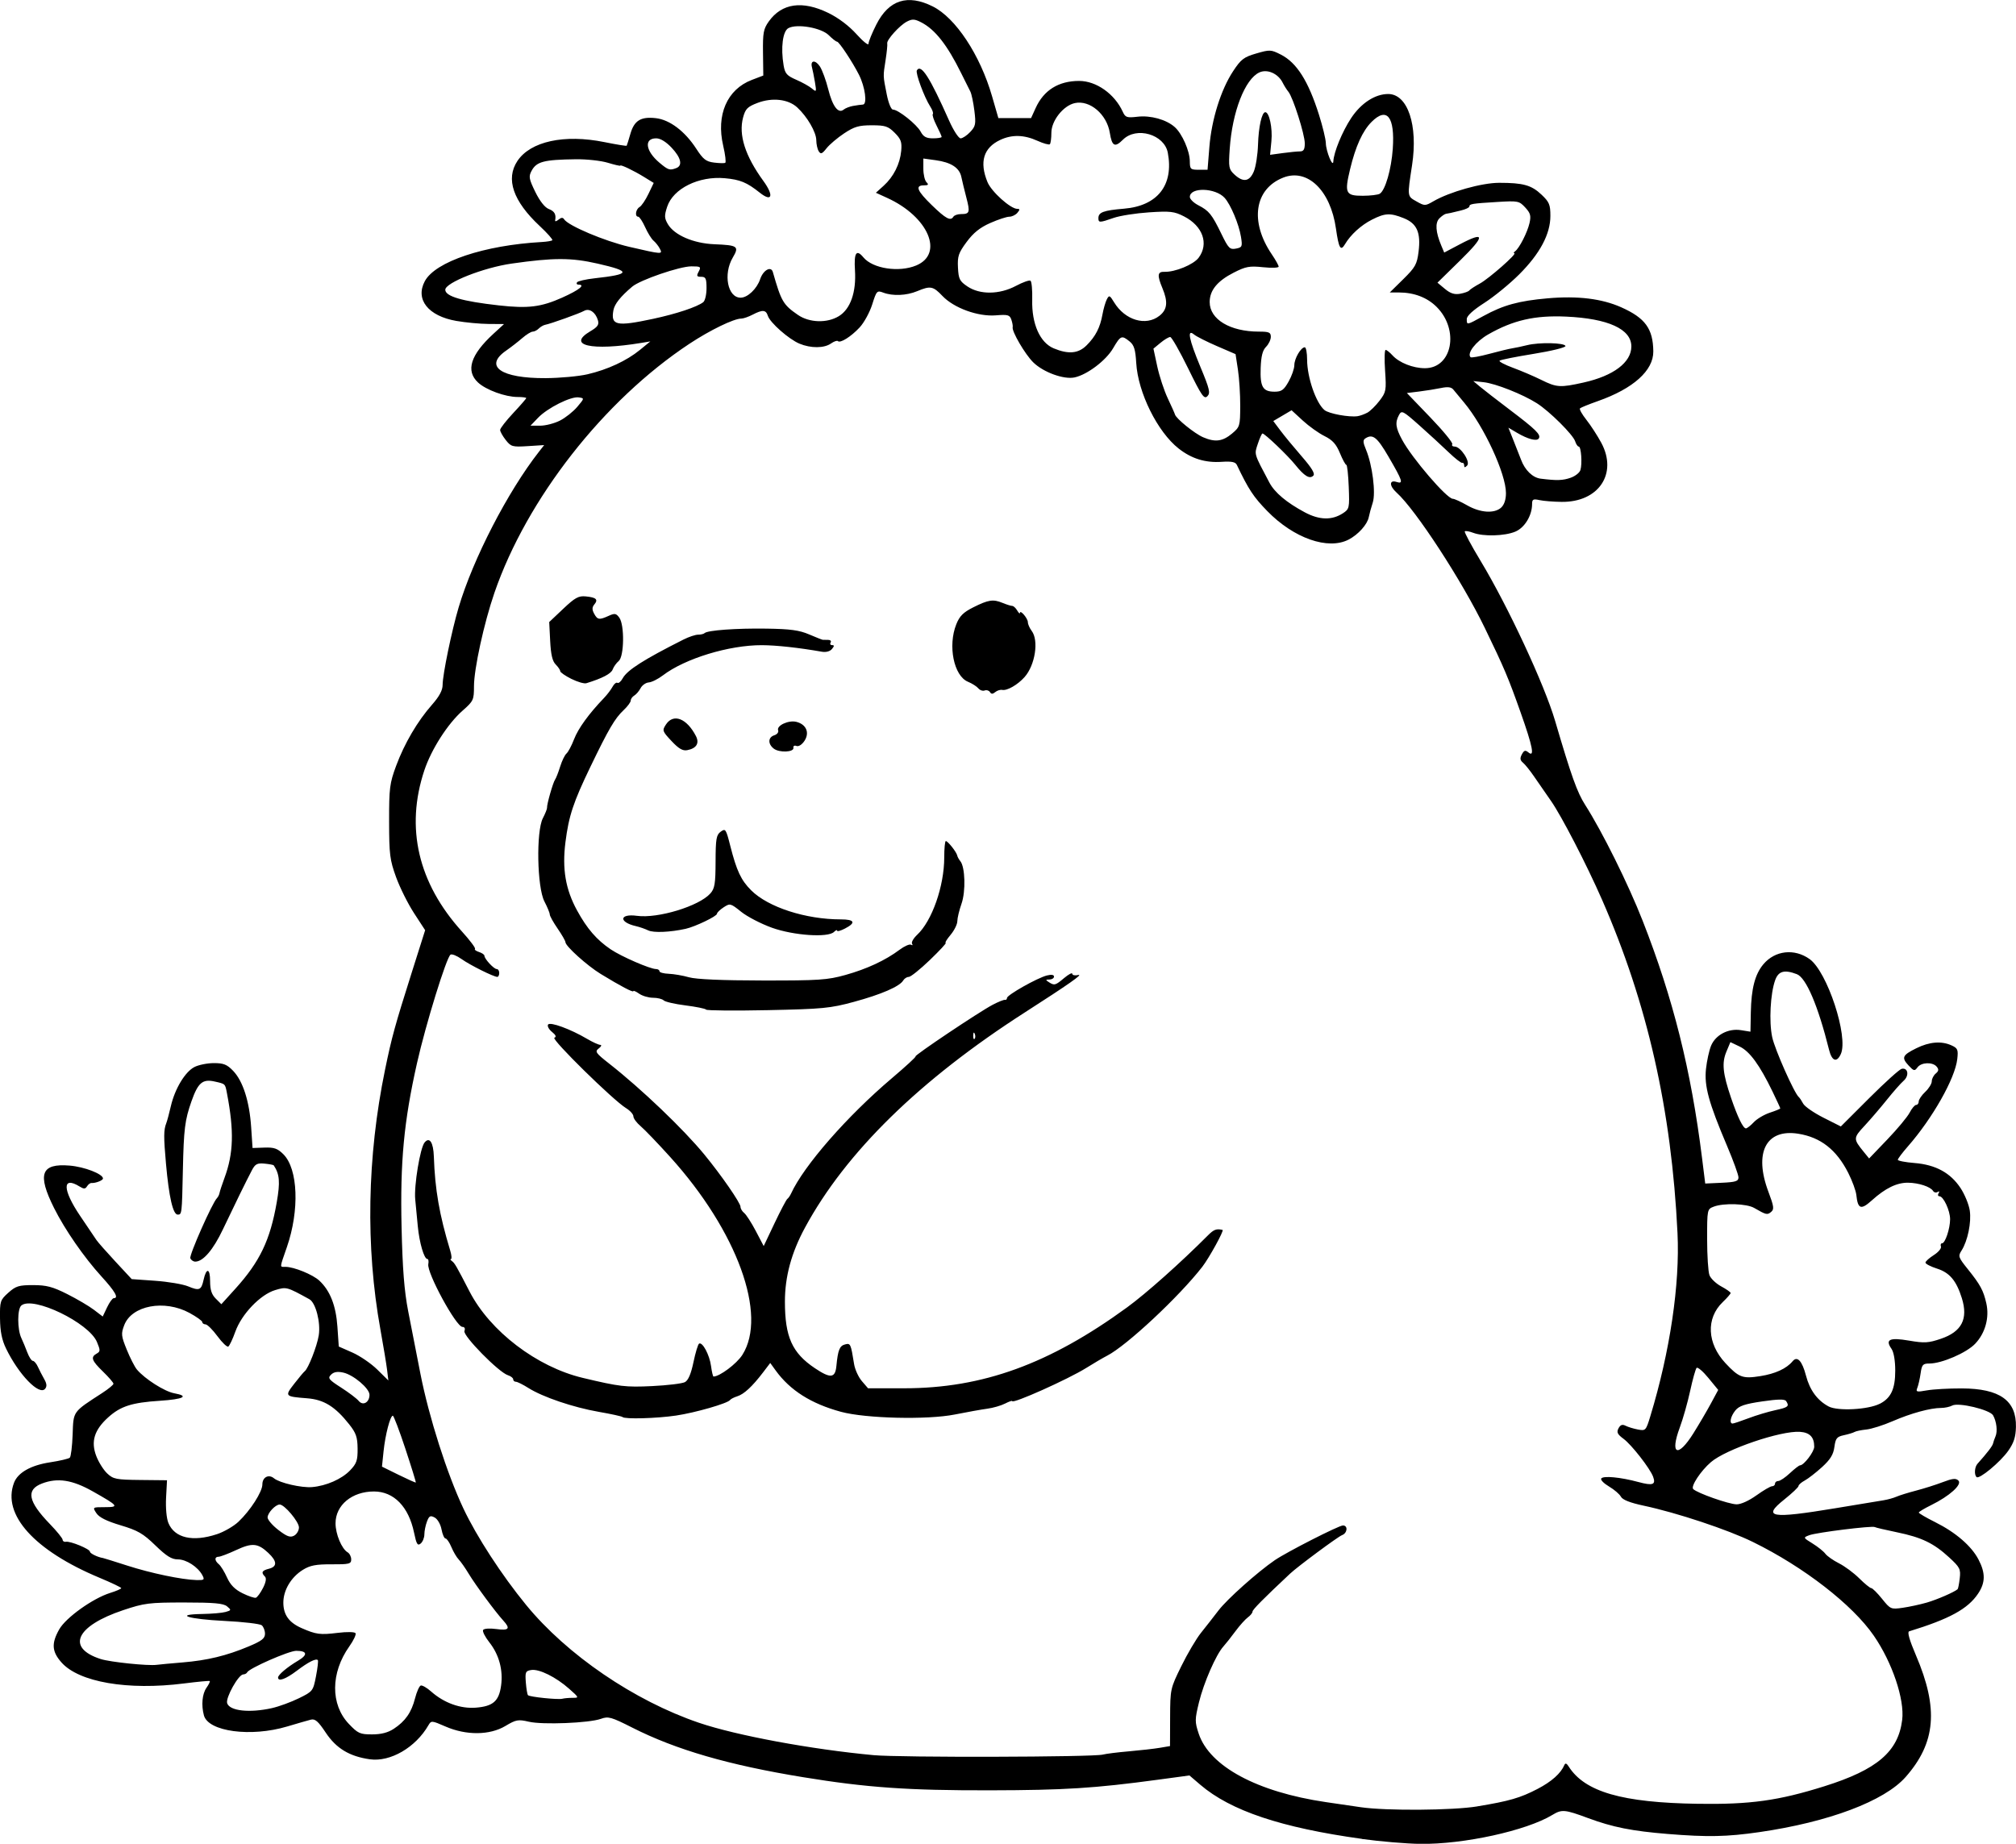 <?xml version="1.0" encoding="UTF-8" standalone="no"?>
<!-- Created with Inkscape (http://www.inkscape.org/) -->

<svg
   width="204.168mm"
   height="186.752mm"
   viewBox="0 0 204.168 186.752"
   version="1.1"
   id="svg5"
   xml:space="preserve"
   xmlns="http://www.w3.org/2000/svg"
   xmlns:svg="http://www.w3.org/2000/svg"><defs
     id="defs2" /><g
     id="layer1"
     transform="translate(16.925,-41.615)"><path
       style="fill:#000000;stroke-width:0.265"
       d="m 121.002,227.868 c -8.16,-1.129 -13.29,-2.847 -16.365,-5.479 l -1.102,-0.944 -3.221,0.435 c -6.386,0.863 -9.431,1.055 -16.98,1.07 -8.298,0.017 -12.476,-0.276 -18.918,-1.328 -7.559,-1.234 -12.866,-2.774 -17.304,-5.02 -2.133,-1.08 -2.432,-1.164 -3.175,-0.894 -1.182,0.429 -5.905,0.62 -7.302,0.294 -1.084,-0.252 -1.296,-0.214 -2.381,0.434 -1.585,0.946 -3.966,0.965 -6.066,0.049 -1.386,-0.605 -1.445,-0.609 -1.72,-0.132 -1.302,2.261 -3.868,3.751 -5.946,3.453 -2.066,-0.296 -3.401,-1.106 -4.463,-2.706 -0.759,-1.144 -1.071,-1.415 -1.502,-1.307 -0.299,0.075 -1.377,0.386 -2.396,0.691 -3.674,1.099 -7.993,0.523 -8.435,-1.126 -0.279,-1.042 -0.174,-2.173 0.26,-2.793 0.233,-0.333 0.382,-0.64 0.331,-0.682 -0.051,-0.042 -1.224,0.067 -2.607,0.243 -5.697,0.725 -10.655,-0.129 -12.419,-2.139 -0.965,-1.099 -1.019,-1.915 -0.221,-3.334 0.67,-1.192 3.403,-3.147 5.171,-3.699 0.616,-0.192 1.117,-0.41 1.113,-0.483 -0.004,-0.074 -0.986,-0.543 -2.183,-1.043 -6.623,-2.765 -9.902,-6.403 -8.677,-9.626 0.393,-1.035 1.702,-1.777 3.656,-2.075 0.983,-0.15 1.881,-0.361 1.996,-0.47 0.115,-0.109 0.244,-1.167 0.286,-2.352 0.085,-2.392 -0.021,-2.243 3.01,-4.208 0.618,-0.401 1.124,-0.819 1.124,-0.929 0,-0.11 -0.476,-0.663 -1.058,-1.228 -1.155,-1.121 -1.277,-1.47 -0.64,-1.826 0.376,-0.21 0.378,-0.331 0.026,-1.174 -0.814,-1.949 -6.47,-4.682 -7.655,-3.699 -0.42,0.349 -0.42,2.417 5e-5,3.304 0.153,0.323 0.424,0.974 0.601,1.447 0.178,0.473 0.431,0.86 0.562,0.86 0.131,0 0.36,0.268 0.508,0.595 0.148,0.327 0.437,0.888 0.641,1.246 0.266,0.466 0.292,0.747 0.091,0.989 -0.591,0.712 -2.677,-1.442 -3.956,-4.086 -0.422,-0.871 -0.593,-1.727 -0.609,-3.042 -0.021,-1.744 0.019,-1.866 0.842,-2.603 0.759,-0.679 1.064,-0.773 2.514,-0.772 1.352,7.9e-4 1.975,0.165 3.458,0.912 0.994,0.501 2.209,1.216 2.698,1.59 l 0.89,0.679 0.441,-0.929 c 0.242,-0.511 0.546,-0.929 0.675,-0.929 0.531,0 0.154,-0.667 -1.25,-2.207 -1.762,-1.934 -3.693,-4.723 -4.793,-6.921 -1.724,-3.446 -1.323,-4.542 1.576,-4.301 1.5,0.124 3.372,0.849 3.377,1.307 0.002,0.19 -0.758,0.488 -1.159,0.455 -0.129,-0.011 -0.334,0.14 -0.455,0.334 -0.178,0.286 -0.322,0.29 -0.754,0.023 -1.771,-1.097 -1.745,0.312 0.054,2.974 0.764,1.13 1.508,2.233 1.654,2.45 0.146,0.217 1.008,1.196 1.917,2.175 l 1.653,1.78 2.384,0.169 c 1.311,0.093 2.813,0.348 3.336,0.567 1.128,0.471 1.328,0.387 1.557,-0.657 0.278,-1.265 0.661,-1.197 0.661,0.117 0,0.882 0.153,1.359 0.57,1.776 l 0.57,0.57 1.413,-1.562 c 2.488,-2.75 3.527,-4.92 4.197,-8.764 0.357,-2.048 0.293,-2.837 -0.304,-3.739 -0.034,-0.051 -0.456,-0.13 -0.939,-0.176 -0.736,-0.069 -0.941,0.039 -1.274,0.673 -0.584,1.111 -1.773,3.536 -2.938,5.991 -0.982,2.07 -2.004,3.263 -2.795,3.263 -0.203,0 -0.429,-0.156 -0.502,-0.346 -0.122,-0.318 2.22,-5.605 2.693,-6.078 0.113,-0.113 0.232,-0.351 0.264,-0.529 0.032,-0.178 0.256,-0.859 0.498,-1.514 0.922,-2.49 0.988,-4.752 0.253,-8.593 -0.186,-0.971 -0.148,-0.935 -1.245,-1.182 -1.222,-0.276 -1.686,0.12 -2.347,2.002 -0.67,1.906 -0.781,2.793 -0.871,6.98 -0.096,4.455 -0.101,4.498 -0.524,4.498 -0.478,0 -0.885,-1.768 -1.187,-5.159 -0.243,-2.728 -0.237,-3.419 0.031,-4.101 0.086,-0.218 0.294,-0.992 0.462,-1.72 0.407,-1.763 1.438,-3.478 2.385,-3.967 0.424,-0.219 1.311,-0.398 1.972,-0.398 0.989,0 1.335,0.14 1.956,0.789 0.991,1.037 1.644,3.079 1.82,5.693 l 0.142,2.117 1.203,-0.041 c 0.988,-0.034 1.332,0.088 1.922,0.678 1.485,1.485 1.642,5.67 0.353,9.397 -0.758,2.19 -0.745,2.004 -0.138,2.004 0.847,0 2.766,0.783 3.425,1.398 1.092,1.019 1.682,2.524 1.829,4.666 l 0.138,2.007 1.387,0.612 c 0.763,0.337 1.893,1.11 2.511,1.719 l 1.124,1.107 -0.127,-1.058 c -0.07,-0.582 -0.376,-2.435 -0.68,-4.118 -1.511,-8.366 -1.348,-17.468 0.472,-26.309 0.675,-3.276 0.999,-4.456 2.704,-9.839 l 1.356,-4.283 -1.121,-1.721 c -0.617,-0.947 -1.437,-2.591 -1.823,-3.655 -0.632,-1.742 -0.702,-2.3 -0.706,-5.637 -0.005,-3.381 0.058,-3.873 0.711,-5.634 0.845,-2.279 2.157,-4.513 3.639,-6.197 0.74,-0.84 1.07,-1.459 1.07,-2.005 0,-1.033 0.921,-5.49 1.623,-7.85 1.464,-4.927 4.97,-11.72 8.134,-15.764 l 0.527,-0.673 -1.661,0.106 c -1.554,0.099 -1.697,0.059 -2.231,-0.62 -0.314,-0.399 -0.57,-0.858 -0.568,-1.02 10e-4,-0.162 0.597,-0.929 1.323,-1.705 0.726,-0.775 1.321,-1.46 1.321,-1.521 0,-0.061 -0.396,-0.112 -0.879,-0.112 -1.235,0 -3.193,-0.716 -3.997,-1.461 -1.281,-1.187 -0.771,-2.807 1.558,-4.944 l 1.069,-0.981 -1.566,-0.011 c -0.861,-0.006 -2.332,-0.144 -3.268,-0.307 -2.845,-0.495 -4.177,-2.172 -3.192,-4.02 1.058,-1.987 6.024,-3.65 11.863,-3.974 0.509,-0.028 0.983,-0.109 1.052,-0.18 0.069,-0.071 -0.507,-0.72 -1.279,-1.442 -2.693,-2.519 -3.464,-4.759 -2.262,-6.575 1.322,-1.998 4.753,-2.745 8.82,-1.921 1.208,0.245 2.222,0.409 2.252,0.365 0.03,-0.044 0.199,-0.584 0.376,-1.2 0.388,-1.352 1.052,-1.762 2.576,-1.59 1.407,0.159 2.947,1.323 4.096,3.096 0.695,1.073 0.988,1.302 1.795,1.403 0.53,0.067 1.043,0.078 1.139,0.025 0.096,-0.053 0.003,-0.833 -0.207,-1.732 -0.729,-3.126 0.394,-5.709 2.9,-6.666 l 1.161,-0.443 -0.03,-2.307 c -0.026,-2.02 0.047,-2.415 0.586,-3.171 1.319,-1.85 3.402,-2.145 6.043,-0.857 1.007,0.491 2.086,1.306 2.84,2.145 0.669,0.744 1.217,1.181 1.217,0.97 0,-0.211 0.356,-1.087 0.792,-1.947 1.263,-2.494 3.162,-3.105 5.709,-1.835 2.324,1.158 4.801,4.909 6.012,9.105 l 0.638,2.209 h 1.655 1.655 l 0.466,-1.023 c 0.824,-1.811 2.321,-2.743 4.404,-2.743 1.74,0 3.594,1.313 4.422,3.132 0.258,0.567 0.413,0.618 1.489,0.493 1.329,-0.155 2.912,0.285 3.769,1.047 0.747,0.664 1.52,2.418 1.527,3.465 0.005,0.799 0.069,0.86 0.901,0.86 h 0.895 l 0.186,-2.315 c 0.224,-2.784 1.165,-5.786 2.401,-7.665 0.799,-1.213 1.084,-1.432 2.35,-1.8 1.375,-0.4 1.489,-0.394 2.494,0.118 1.602,0.818 2.774,2.668 3.855,6.091 0.375,1.187 0.687,2.48 0.694,2.873 0.014,0.825 0.727,2.558 0.76,1.848 0.044,-0.932 0.909,-3.031 1.806,-4.387 1.003,-1.515 2.421,-2.436 3.75,-2.436 1.976,0 3.035,3.157 2.417,7.206 -0.492,3.22 -0.502,3.137 0.446,3.672 0.833,0.471 0.881,0.47 1.72,-0.016 1.645,-0.954 4.899,-1.867 6.656,-1.867 2.429,0 3.263,0.232 4.281,1.193 0.793,0.748 0.905,1.016 0.905,2.16 0,1.84 -1.058,3.824 -3.159,5.923 -0.955,0.954 -2.54,2.251 -3.522,2.881 -1.154,0.741 -1.786,1.32 -1.786,1.639 0,0.631 -0.03,0.636 1.705,-0.316 1.995,-1.095 3.563,-1.525 6.495,-1.782 3.037,-0.266 5.481,0.033 7.45,0.913 2.424,1.084 3.211,2.165 3.24,4.456 0.025,1.939 -2.02,3.777 -5.609,5.041 -0.917,0.323 -1.735,0.655 -1.818,0.738 -0.083,0.083 0.211,0.606 0.653,1.164 0.442,0.558 1.12,1.605 1.508,2.327 1.678,3.124 -0.274,6.025 -4.023,5.98 -0.828,-0.01 -1.839,-0.091 -2.246,-0.181 -0.629,-0.138 -0.741,-0.078 -0.741,0.396 0,1.165 -0.753,2.404 -1.702,2.8 -1.076,0.45 -3.238,0.508 -4.271,0.115 -0.393,-0.15 -0.773,-0.214 -0.843,-0.144 -0.07,0.07 0.648,1.413 1.596,2.984 2.777,4.601 6.468,12.528 7.553,16.218 1.647,5.605 2.231,7.235 3.043,8.505 1.725,2.697 4.361,8.009 5.822,11.736 3.089,7.875 4.902,15.121 6.013,24.023 l 0.323,2.591 1.683,-0.078 c 1.399,-0.065 1.683,-0.156 1.684,-0.543 7.9e-4,-0.256 -0.517,-1.685 -1.15,-3.175 -1.867,-4.393 -2.327,-6.073 -2.14,-7.812 0.09,-0.829 0.322,-1.888 0.516,-2.352 0.461,-1.104 1.755,-1.777 3.025,-1.574 l 0.963,0.154 0.037,-1.95 c 0.046,-2.424 0.424,-3.871 1.273,-4.881 1.178,-1.401 3.14,-1.621 4.678,-0.525 1.789,1.274 3.959,7.875 3.163,9.622 -0.409,0.898 -0.904,0.722 -1.189,-0.424 -1.113,-4.469 -2.323,-7.31 -3.267,-7.669 -1.262,-0.48 -1.866,-0.311 -2.194,0.612 -0.487,1.368 -0.634,4.196 -0.3,5.766 0.265,1.247 2.239,5.693 2.697,6.074 0.087,0.073 0.285,0.37 0.44,0.661 0.155,0.291 1.076,0.931 2.048,1.421 l 1.767,0.892 2.88,-2.877 c 1.584,-1.582 3.062,-2.915 3.284,-2.962 0.648,-0.138 0.782,0.697 0.195,1.211 -0.291,0.254 -1.052,1.117 -1.692,1.918 -0.64,0.8 -1.656,1.986 -2.258,2.634 -1.161,1.25 -1.163,1.329 -0.083,2.657 l 0.538,0.661 1.851,-1.932 c 1.018,-1.063 2.033,-2.283 2.254,-2.712 0.222,-0.429 0.519,-0.78 0.661,-0.78 0.142,0 0.258,-0.158 0.258,-0.351 0,-0.193 0.298,-0.63 0.661,-0.972 0.364,-0.342 0.661,-0.824 0.661,-1.072 0,-0.248 0.18,-0.6 0.4,-0.783 0.304,-0.253 0.328,-0.419 0.1,-0.694 -0.412,-0.497 -1.564,-0.455 -1.949,0.071 -0.286,0.392 -0.371,0.374 -0.893,-0.186 -0.749,-0.804 -0.64,-1.052 0.774,-1.752 1.33,-0.658 2.544,-0.758 3.568,-0.291 0.627,0.286 0.689,0.434 0.581,1.389 -0.222,1.96 -2.503,5.994 -5.003,8.845 -0.56,0.639 -1.018,1.248 -1.018,1.353 0,0.105 0.761,0.252 1.692,0.327 2.132,0.171 3.635,0.988 4.658,2.532 0.423,0.639 0.845,1.665 0.937,2.279 0.179,1.197 -0.209,3.083 -0.836,4.062 -0.36,0.561 -0.318,0.686 0.619,1.852 1.287,1.602 1.601,2.181 1.895,3.49 0.325,1.447 -0.108,3.016 -1.131,4.091 -0.873,0.919 -3.383,2.003 -4.634,2.003 -0.664,0 -0.765,0.113 -0.89,0.992 -0.078,0.546 -0.226,1.204 -0.331,1.463 -0.172,0.426 -0.079,0.451 0.966,0.265 0.636,-0.114 2.227,-0.203 3.537,-0.199 3.84,0.013 5.543,1.225 5.482,3.902 -0.023,1.025 -0.212,1.611 -0.779,2.417 -0.808,1.149 -2.95,2.923 -3.213,2.66 -0.251,-0.251 -0.196,-1.019 0.097,-1.345 0.986,-1.101 1.521,-1.799 1.576,-2.054 0.035,-0.163 0.148,-0.488 0.25,-0.722 0.223,-0.509 0.105,-1.52 -0.248,-2.134 -0.328,-0.569 -3.499,-1.329 -4.132,-0.99 -0.249,0.133 -0.757,0.243 -1.128,0.243 -1.087,0 -3.067,0.542 -4.916,1.345 -0.946,0.411 -2.141,0.789 -2.656,0.841 -0.515,0.052 -1.05,0.162 -1.191,0.246 -0.14,0.083 -0.627,0.231 -1.082,0.329 -0.718,0.154 -0.845,0.312 -0.964,1.197 -0.103,0.768 -0.413,1.271 -1.255,2.037 -0.615,0.56 -1.402,1.17 -1.748,1.356 -0.347,0.187 -0.63,0.437 -0.63,0.556 0,0.119 -0.651,0.736 -1.446,1.371 -2.267,1.809 -1.362,1.965 5.15,0.886 2.256,-0.374 4.458,-0.738 4.895,-0.809 0.437,-0.071 1.032,-0.236 1.323,-0.366 0.291,-0.13 1.184,-0.407 1.984,-0.616 0.8,-0.208 2.019,-0.595 2.709,-0.859 0.985,-0.377 1.323,-0.411 1.576,-0.158 0.402,0.402 -0.89,1.567 -2.753,2.484 -0.686,0.337 -1.251,0.677 -1.257,0.755 -0.006,0.078 0.734,0.512 1.643,0.965 2.086,1.039 3.686,2.417 4.403,3.792 0.719,1.379 0.706,2.344 -0.046,3.463 -1.04,1.547 -2.89,2.557 -6.98,3.813 -0.202,0.062 0.034,0.894 0.691,2.427 2.308,5.388 2.014,8.858 -1.044,12.326 -2.155,2.444 -7.786,4.565 -14.817,5.583 -3.291,0.476 -5.244,0.515 -9.286,0.186 -3.609,-0.294 -5.572,-0.685 -8.044,-1.602 -2.372,-0.88 -2.672,-0.907 -3.627,-0.327 -2.634,1.6 -8.996,2.993 -13.399,2.933 -1.404,-0.019 -4.057,-0.243 -5.895,-0.497 z m 11.676,-3.291 c 3.258,-0.537 4.355,-0.855 6.112,-1.769 1.423,-0.741 2.358,-1.574 2.718,-2.426 0.092,-0.216 0.229,-0.168 0.43,0.15 1.63,2.577 5.413,3.67 13.097,3.784 5.302,0.079 8.149,-0.316 12.797,-1.775 5.343,-1.677 7.49,-3.509 7.885,-6.729 0.254,-2.073 -1.004,-5.804 -2.872,-8.521 -2.161,-3.142 -7.104,-6.973 -12.253,-9.498 -2.544,-1.247 -7.684,-2.955 -11.052,-3.673 -1.382,-0.294 -2.139,-0.593 -2.308,-0.909 -0.139,-0.259 -0.679,-0.723 -1.201,-1.031 -0.522,-0.308 -0.88,-0.671 -0.796,-0.807 0.189,-0.307 1.942,-0.143 3.78,0.354 1.45,0.391 1.778,0.27 1.475,-0.545 -0.313,-0.841 -2.178,-3.232 -2.989,-3.831 -0.629,-0.465 -0.726,-0.667 -0.513,-1.066 0.191,-0.357 0.388,-0.428 0.715,-0.261 0.249,0.127 0.812,0.299 1.252,0.382 0.777,0.147 0.813,0.108 1.257,-1.352 1.992,-6.552 3.001,-13.347 2.751,-18.534 -0.602,-12.479 -3.044,-23.275 -7.64,-33.768 -1.572,-3.589 -4.126,-8.53 -5.188,-10.037 -0.52,-0.737 -1.276,-1.829 -1.68,-2.426 -0.405,-0.597 -0.915,-1.235 -1.134,-1.417 -0.303,-0.251 -0.332,-0.455 -0.121,-0.849 0.221,-0.414 0.354,-0.455 0.656,-0.204 0.668,0.554 0.449,-0.574 -0.785,-4.053 -1.255,-3.537 -1.653,-4.478 -3.614,-8.53 -2.321,-4.797 -7.009,-11.99 -8.949,-13.733 -0.744,-0.668 -0.749,-1.311 -0.008,-1.076 0.739,0.235 0.639,-0.08 -0.818,-2.579 -1.141,-1.957 -1.582,-2.306 -2.321,-1.837 -0.27,0.171 -0.259,0.401 0.056,1.153 0.645,1.544 1.005,4.381 0.68,5.365 -0.155,0.471 -0.335,1.13 -0.4,1.465 -0.142,0.737 -1.064,1.765 -2.037,2.271 -2.089,1.087 -5.556,-0.127 -8.245,-2.888 -1.397,-1.434 -1.896,-2.191 -3.081,-4.678 -0.141,-0.295 -0.535,-0.374 -1.539,-0.307 -1.659,0.11 -3.041,-0.317 -4.351,-1.345 -2.145,-1.683 -4.122,-5.669 -4.298,-8.667 -0.081,-1.368 -0.218,-1.814 -0.673,-2.183 -0.803,-0.65 -0.908,-0.607 -1.673,0.699 -0.724,1.236 -2.609,2.663 -3.888,2.944 -1.088,0.239 -3.162,-0.513 -4.192,-1.52 -0.829,-0.811 -2.198,-3.154 -2.086,-3.572 0.03,-0.112 -0.031,-0.452 -0.134,-0.754 -0.166,-0.485 -0.354,-0.537 -1.574,-0.439 -1.802,0.146 -4.242,-0.74 -5.403,-1.961 -0.949,-0.999 -1.215,-1.05 -2.557,-0.489 -1.084,0.453 -2.481,0.512 -3.443,0.147 -0.627,-0.238 -0.681,-0.18 -1.115,1.2 -0.251,0.798 -0.826,1.847 -1.277,2.331 -0.872,0.936 -1.962,1.619 -2.201,1.38 -0.079,-0.079 -0.393,0.03 -0.698,0.243 -0.699,0.489 -2.044,0.496 -3.193,0.016 -1.082,-0.452 -2.981,-2.127 -3.202,-2.824 -0.194,-0.611 -0.538,-0.635 -1.545,-0.11 -0.417,0.217 -0.931,0.395 -1.142,0.395 -0.76,0 -3.169,1.171 -5.268,2.56 -8.661,5.731 -16.456,15.692 -19.737,25.221 -1.052,3.056 -2.068,7.705 -2.068,9.466 0,1.377 -0.056,1.497 -1.152,2.462 -1.503,1.323 -3.163,3.914 -3.873,6.043 -1.941,5.82 -0.635,11.421 3.805,16.325 0.806,0.89 1.402,1.683 1.323,1.762 -0.079,0.079 0.104,0.221 0.406,0.317 0.302,0.096 0.549,0.267 0.549,0.381 0,0.314 0.954,1.346 1.244,1.346 0.141,0 0.256,0.179 0.256,0.397 0,0.218 -0.087,0.397 -0.194,0.397 -0.369,0 -2.763,-1.193 -3.618,-1.803 -0.472,-0.337 -0.975,-0.54 -1.118,-0.451 -0.409,0.253 -2.512,7.052 -3.397,10.985 -1.33,5.909 -1.716,10.007 -1.564,16.609 0.098,4.253 0.272,6.471 0.671,8.527 0.297,1.528 0.856,4.385 1.242,6.35 0.863,4.384 2.686,10.099 4.348,13.626 1.34,2.844 3.876,6.746 6.347,9.765 4.146,5.066 10.96,9.713 17.507,11.94 3.783,1.287 11.377,2.695 17.7,3.282 2.684,0.249 22.229,0.2 23.202,-0.058 0.319,-0.085 1.51,-0.234 2.646,-0.331 1.136,-0.098 2.537,-0.257 3.113,-0.354 l 1.047,-0.177 0.011,-2.905 c 0.011,-2.873 0.024,-2.93 1.137,-5.196 0.619,-1.26 1.512,-2.774 1.984,-3.363 0.472,-0.589 1.275,-1.616 1.785,-2.282 0.873,-1.141 3.939,-3.878 5.689,-5.078 1.211,-0.83 6.49,-3.522 6.908,-3.522 0.53,0 0.455,0.778 -0.095,0.982 -0.41,0.152 -4.485,3.173 -5.258,3.898 -2.712,2.543 -3.804,3.646 -3.804,3.844 0,0.133 -0.214,0.397 -0.475,0.587 -0.261,0.19 -0.827,0.822 -1.257,1.404 -0.43,0.582 -0.981,1.28 -1.225,1.55 -0.744,0.826 -1.985,3.668 -2.467,5.651 -0.424,1.746 -0.426,1.968 -0.026,3.173 1.1,3.311 5.911,5.904 12.858,6.929 1.091,0.161 2.699,0.397 3.572,0.523 2.561,0.372 9.303,0.324 11.774,-0.084 z M 46.118,185.142 c -0.072,-0.072 -1.153,-0.309 -2.402,-0.526 -2.59,-0.452 -5.673,-1.497 -7.133,-2.419 -0.547,-0.346 -1.117,-0.628 -1.265,-0.628 -0.148,0 -0.27,-0.111 -0.27,-0.247 0,-0.136 -0.243,-0.324 -0.54,-0.418 -0.928,-0.294 -4.578,-4.009 -4.398,-4.476 0.097,-0.253 0.017,-0.415 -0.204,-0.415 -0.634,0 -3.622,-5.492 -3.456,-6.354 0.056,-0.289 0.013,-0.525 -0.095,-0.525 -0.329,0 -0.806,-1.63 -0.968,-3.307 -0.084,-0.873 -0.202,-2.106 -0.262,-2.74 -0.132,-1.393 0.499,-5.21 0.951,-5.755 0.5,-0.602 0.887,-0.013 0.936,1.425 0.114,3.345 0.557,5.892 1.654,9.517 0.143,0.473 0.179,0.862 0.08,0.864 -0.099,0.002 -0.061,0.091 0.085,0.198 0.295,0.216 0.432,0.453 1.803,3.105 2.078,4.018 6.809,7.626 11.453,8.734 3.723,0.888 4.349,0.963 7.031,0.833 1.554,-0.075 3.049,-0.256 3.323,-0.402 0.336,-0.18 0.615,-0.833 0.863,-2.019 0.201,-0.964 0.457,-1.81 0.568,-1.878 0.341,-0.21 1.059,1.132 1.211,2.263 0.079,0.588 0.192,1.068 0.251,1.068 0.623,0 2.347,-1.293 2.918,-2.188 2.574,-4.035 -0.518,-12.531 -7.288,-20.03 -1.252,-1.386 -2.606,-2.799 -3.01,-3.139 -0.404,-0.34 -0.734,-0.789 -0.734,-0.996 0,-0.207 -0.337,-0.584 -0.75,-0.836 -1.301,-0.797 -7.606,-6.99 -7.252,-7.125 0.228,-0.087 0.152,-0.272 -0.241,-0.59 -0.315,-0.255 -0.495,-0.589 -0.4,-0.743 0.192,-0.31 2.271,0.451 3.962,1.45 0.554,0.327 1.149,0.599 1.323,0.604 0.175,0.005 0.11,0.164 -0.146,0.359 -0.42,0.319 -0.324,0.459 1.064,1.549 3.268,2.567 7.492,6.604 9.623,9.196 1.711,2.081 3.665,4.905 3.665,5.296 0,0.184 0.167,0.466 0.372,0.628 0.205,0.162 0.733,0.982 1.175,1.822 l 0.802,1.529 1.102,-2.322 c 0.606,-1.277 1.188,-2.382 1.292,-2.455 0.104,-0.073 0.271,-0.311 0.371,-0.529 1.296,-2.834 5.672,-7.843 10.231,-11.708 1.382,-1.172 2.454,-2.159 2.381,-2.193 -0.174,-0.081 6.441,-4.513 7.805,-5.229 0.582,-0.306 1.148,-0.532 1.257,-0.502 0.109,0.029 0.198,-0.055 0.198,-0.188 0,-0.303 3.074,-2.038 4.043,-2.281 0.459,-0.115 0.72,-0.074 0.72,0.113 0,0.161 -0.208,0.295 -0.463,0.297 -0.396,0.003 -0.405,0.041 -0.066,0.261 0.567,0.367 0.662,0.341 1.567,-0.42 0.448,-0.377 0.814,-0.566 0.814,-0.422 0,0.145 0.268,0.201 0.595,0.125 0.566,-0.131 -0.94,0.926 -5.358,3.761 -10.678,6.852 -18.174,14.187 -22.308,21.826 -1.38,2.55 -2.034,4.965 -2.032,7.502 0.002,3.568 0.731,5.186 3.028,6.73 1.585,1.065 2.066,1.019 2.184,-0.209 0.156,-1.626 0.324,-2.05 0.87,-2.193 0.561,-0.147 0.591,-0.082 0.924,1.993 0.088,0.545 0.441,1.319 0.786,1.72 l 0.627,0.729 3.661,-0.001 c 7.943,-0.002 14.708,-2.459 22.579,-8.199 1.932,-1.409 5.422,-4.518 8.188,-7.295 0.591,-0.593 0.858,-0.692 1.477,-0.546 0.177,0.042 -1.37,2.854 -2.055,3.737 -2.353,3.03 -7.658,7.986 -9.636,9.002 -0.413,0.212 -1.366,0.771 -2.116,1.241 -1.82,1.14 -7.499,3.682 -7.499,3.357 0,-0.066 -0.327,0.049 -0.728,0.254 -0.4,0.205 -1.204,0.437 -1.786,0.516 -0.582,0.078 -2.07,0.344 -3.307,0.591 -2.765,0.552 -9.013,0.404 -11.509,-0.272 -3.029,-0.82 -5.165,-2.172 -6.63,-4.197 l -0.544,-0.752 -0.73,0.958 c -1.086,1.424 -1.928,2.205 -2.604,2.416 -0.332,0.104 -0.663,0.274 -0.736,0.378 -0.238,0.341 -3.53,1.288 -5.475,1.575 -1.966,0.29 -5.186,0.38 -5.415,0.15 z m 35.677,-38.813 c -0.085,-0.211 -0.147,-0.148 -0.16,0.16 -0.011,0.279 0.051,0.435 0.139,0.347 0.088,-0.088 0.097,-0.316 0.021,-0.507 z m -27.212,-2.459 c -0.097,-0.1 -1.043,-0.29 -2.103,-0.423 -1.06,-0.133 -2.046,-0.361 -2.192,-0.507 -0.146,-0.146 -0.632,-0.265 -1.08,-0.265 -0.448,0 -1.079,-0.185 -1.402,-0.412 -0.323,-0.227 -0.588,-0.343 -0.588,-0.259 0,0.169 -1.295,-0.512 -3.307,-1.741 -1.372,-0.838 -3.572,-2.819 -3.572,-3.218 0,-0.125 -0.357,-0.747 -0.794,-1.382 -0.437,-0.635 -0.794,-1.277 -0.794,-1.429 0,-0.151 -0.244,-0.743 -0.542,-1.315 -0.743,-1.425 -0.848,-7.098 -0.156,-8.432 0.244,-0.471 0.435,-0.948 0.423,-1.058 -0.034,-0.321 0.603,-2.556 0.811,-2.847 0.104,-0.146 0.337,-0.741 0.517,-1.323 0.181,-0.582 0.469,-1.177 0.641,-1.323 0.172,-0.146 0.519,-0.8 0.771,-1.455 0.419,-1.089 1.501,-2.579 3.019,-4.161 0.324,-0.337 0.717,-0.852 0.873,-1.144 0.156,-0.292 0.379,-0.472 0.495,-0.4 0.116,0.072 0.356,-0.133 0.533,-0.456 0.456,-0.833 2.116,-1.891 6.161,-3.93 0.538,-0.271 1.203,-0.493 1.477,-0.493 0.274,0 0.569,-0.07 0.655,-0.156 0.289,-0.289 3.22,-0.502 6.283,-0.456 2.403,0.036 3.308,0.159 4.303,0.585 0.693,0.297 1.318,0.544 1.389,0.548 0.071,0.004 0.315,0.008 0.541,0.008 0.227,0 0.339,0.119 0.249,0.265 -0.09,0.146 -0.023,0.265 0.149,0.265 0.234,0 0.23,0.1 -0.015,0.395 -0.199,0.24 -0.601,0.347 -1.025,0.273 -2.312,-0.407 -4.613,-0.658 -6.066,-0.663 -3.326,-0.011 -7.789,1.351 -10.029,3.059 -0.485,0.37 -1.128,0.692 -1.429,0.714 -0.301,0.023 -0.673,0.283 -0.828,0.579 -0.155,0.296 -0.443,0.633 -0.64,0.749 -0.197,0.116 -0.358,0.344 -0.358,0.506 0,0.162 -0.327,0.602 -0.728,0.979 -0.881,0.829 -1.512,1.907 -3.348,5.712 -1.745,3.617 -2.2,4.992 -2.539,7.666 -0.341,2.699 0.01,4.766 1.174,6.898 1.012,1.855 1.989,2.985 3.411,3.947 1.071,0.724 3.994,1.995 4.588,1.995 0.193,0 0.351,0.1 0.351,0.222 0,0.122 0.421,0.238 0.935,0.257 0.514,0.019 1.437,0.179 2.051,0.354 0.726,0.207 3.331,0.321 7.465,0.326 5.695,0.007 6.559,-0.051 8.375,-0.558 2.182,-0.61 4.056,-1.482 5.489,-2.555 0.495,-0.37 1.019,-0.6 1.165,-0.509 0.146,0.09 0.192,0.044 0.101,-0.103 -0.091,-0.147 0.141,-0.552 0.514,-0.901 1.507,-1.405 2.744,-4.937 2.744,-7.833 0,-0.915 0.072,-1.664 0.16,-1.664 0.204,0 1.079,1.105 1.152,1.455 0.03,0.146 0.172,0.405 0.315,0.577 0.493,0.594 0.563,3.065 0.122,4.318 -0.231,0.655 -0.421,1.449 -0.423,1.766 -0.002,0.316 -0.312,0.941 -0.689,1.389 -0.377,0.448 -0.597,0.814 -0.49,0.814 0.107,0 -0.61,0.774 -1.594,1.72 -0.984,0.946 -1.948,1.72 -2.143,1.72 -0.195,0 -0.449,0.163 -0.566,0.362 -0.352,0.603 -2.224,1.415 -4.995,2.166 -2.395,0.65 -3.158,0.723 -8.71,0.839 -3.347,0.07 -6.165,0.045 -6.262,-0.055 z m 6.65,-8.295 c -1.096,-0.396 -2.491,-1.12 -3.099,-1.609 -1.074,-0.863 -1.126,-0.876 -1.778,-0.45 -0.369,0.242 -0.671,0.536 -0.671,0.653 0,0.249 -2.213,1.311 -3.175,1.524 -1.571,0.347 -3.252,0.418 -3.788,0.159 -0.318,-0.154 -0.875,-0.347 -1.239,-0.43 -1.771,-0.403 -1.691,-1.29 0.094,-1.046 2.124,0.291 6.295,-0.979 7.438,-2.265 0.443,-0.498 0.522,-0.983 0.529,-3.234 0.007,-2.304 0.075,-2.697 0.519,-3.022 0.483,-0.354 0.535,-0.277 0.967,1.425 0.645,2.539 1.092,3.491 2.121,4.516 1.721,1.713 5.517,2.942 9.086,2.942 1.394,0 1.545,0.34 0.412,0.926 -0.437,0.226 -0.794,0.324 -0.794,0.218 0,-0.106 -0.143,-0.049 -0.318,0.126 -0.602,0.602 -4.108,0.362 -6.305,-0.432 z m -10.151,-18.903 c -0.935,-0.999 -0.959,-1.07 -0.562,-1.676 0.752,-1.148 2.106,-0.626 3.033,1.17 0.377,0.73 0.056,1.252 -0.88,1.431 -0.458,0.088 -0.863,-0.148 -1.591,-0.926 z m 10.357,0.77 c -0.614,-0.476 -0.588,-1.151 0.053,-1.354 0.284,-0.09 0.458,-0.314 0.388,-0.497 -0.186,-0.483 1.052,-1.06 1.847,-0.861 1.002,0.252 1.362,1.095 0.821,1.921 -0.252,0.385 -0.593,0.604 -0.809,0.521 -0.208,-0.08 -0.346,-0.001 -0.311,0.178 0.089,0.456 -1.428,0.526 -1.988,0.092 z m 21.891,-5.729 c -0.1,-0.163 -0.34,-0.235 -0.533,-0.161 -0.193,0.074 -0.482,-0.024 -0.643,-0.218 -0.161,-0.194 -0.633,-0.494 -1.05,-0.666 -1.435,-0.594 -2.053,-3.645 -1.181,-5.824 0.332,-0.83 0.707,-1.206 1.703,-1.706 1.554,-0.78 2.021,-0.852 2.982,-0.457 0.41,0.168 0.85,0.306 0.979,0.306 0.129,0 0.356,0.208 0.504,0.463 0.148,0.255 0.273,0.365 0.278,0.246 0.014,-0.371 0.802,0.555 0.802,0.942 0,0.201 0.175,0.596 0.388,0.879 0.736,0.973 0.351,3.469 -0.721,4.675 -0.699,0.786 -1.772,1.403 -2.267,1.302 -0.193,-0.039 -0.51,0.06 -0.704,0.222 -0.259,0.215 -0.402,0.215 -0.536,-0.002 z m -42.396,-1.338 c -0.618,-0.31 -1.124,-0.662 -1.124,-0.782 0,-0.12 -0.207,-0.425 -0.46,-0.678 -0.329,-0.329 -0.488,-1.006 -0.557,-2.378 l -0.097,-1.918 1.417,-1.34 c 1.193,-1.129 1.552,-1.327 2.276,-1.258 1.065,0.103 1.293,0.312 0.88,0.81 -0.239,0.288 -0.246,0.526 -0.028,0.932 0.339,0.633 0.524,0.662 1.481,0.226 0.608,-0.277 0.753,-0.252 1.071,0.183 0.54,0.739 0.498,3.934 -0.059,4.395 -0.235,0.195 -0.51,0.58 -0.612,0.857 -0.159,0.43 -1.05,0.896 -2.665,1.392 -0.218,0.067 -0.903,-0.132 -1.521,-0.442 z m -17.987,106.35 c 1.173,-0.769 1.795,-1.658 2.16,-3.088 0.17,-0.665 0.43,-1.249 0.578,-1.299 0.148,-0.05 0.619,0.22 1.046,0.6 1.308,1.162 2.977,1.765 4.542,1.64 1.736,-0.139 2.334,-0.663 2.549,-2.232 0.217,-1.582 -0.208,-3.145 -1.191,-4.387 -0.433,-0.547 -0.716,-1.109 -0.629,-1.25 0.089,-0.144 0.675,-0.185 1.337,-0.094 1.279,0.175 1.456,-0.037 0.709,-0.853 -0.796,-0.869 -2.836,-3.632 -3.505,-4.746 -0.349,-0.582 -0.805,-1.232 -1.013,-1.445 -0.208,-0.213 -0.541,-0.778 -0.741,-1.257 -0.2,-0.479 -0.468,-0.87 -0.595,-0.87 -0.127,0 -0.309,-0.415 -0.405,-0.923 -0.097,-0.516 -0.402,-1.045 -0.693,-1.201 -0.44,-0.235 -0.561,-0.172 -0.782,0.411 -0.144,0.379 -0.262,0.965 -0.262,1.301 0,0.337 -0.169,0.752 -0.375,0.923 -0.312,0.259 -0.425,0.073 -0.668,-1.099 -0.546,-2.63 -2.045,-4.172 -4.059,-4.174 -2.224,-0.002 -3.894,1.38 -3.894,3.223 0,1.095 0.622,2.587 1.226,2.941 0.199,0.116 0.361,0.44 0.361,0.718 0,0.455 -0.202,0.506 -1.987,0.496 -1.577,-0.008 -2.175,0.106 -2.897,0.552 -1.208,0.746 -1.996,2.073 -1.989,3.345 0.007,1.217 0.574,2.004 1.846,2.563 1.472,0.646 1.883,0.701 3.651,0.483 0.957,-0.118 1.73,-0.103 1.815,0.034 0.081,0.132 -0.204,0.736 -0.634,1.342 -1.895,2.673 -1.914,5.879 -0.048,7.841 0.924,0.971 1.134,1.066 2.352,1.066 0.918,0 1.606,-0.176 2.195,-0.562 z m -12.321,-2.104 c 0.698,-0.156 1.919,-0.603 2.712,-0.992 1.415,-0.694 1.448,-0.736 1.739,-2.232 0.163,-0.838 0.247,-1.574 0.186,-1.635 -0.196,-0.196 -0.956,0.19 -2.148,1.091 -1.111,0.839 -1.88,1.115 -1.88,0.673 0,-0.274 0.939,-1.064 2.027,-1.707 1.011,-0.597 0.936,-0.998 -0.186,-0.998 -0.745,0 -4.791,1.776 -4.972,2.183 -0.049,0.109 -0.227,0.202 -0.397,0.207 -0.486,0.013 -1.801,2.368 -1.628,2.915 0.25,0.787 2.268,1.007 4.547,0.496 z m 30.44,-1.038 c 0.668,0 0.66,-0.022 -0.352,-0.918 -1.341,-1.188 -3.038,-2.028 -3.841,-1.9 -0.575,0.092 -0.627,0.21 -0.545,1.261 0.05,0.638 0.148,1.219 0.219,1.291 0.175,0.178 3.043,0.473 3.483,0.358 0.194,-0.051 0.66,-0.092 1.036,-0.092 z M 1.56,209.997 c 2.503,-0.206 4.458,-0.679 6.698,-1.62 1.326,-0.557 1.654,-0.812 1.654,-1.284 0,-0.324 -0.149,-0.711 -0.331,-0.859 -0.182,-0.149 -1.878,-0.347 -3.769,-0.441 -3.675,-0.183 -5.186,-0.657 -2.237,-0.703 0.939,-0.015 1.99,-0.106 2.337,-0.203 0.597,-0.167 0.605,-0.198 0.157,-0.569 -0.371,-0.307 -1.312,-0.392 -4.335,-0.392 -3.569,0 -4.037,0.059 -6.187,0.778 -4.791,1.602 -5.806,3.815 -2.27,4.951 0.956,0.307 4.78,0.704 5.655,0.586 0.291,-0.039 1.474,-0.149 2.628,-0.244 z M 178.219,203.932 c 1.04,-0.302 2.774,-1.056 3.11,-1.352 0.055,-0.048 0.153,-0.546 0.217,-1.106 0.107,-0.93 0.015,-1.113 -1.066,-2.108 -1.568,-1.446 -2.796,-2.037 -5.294,-2.551 -1.141,-0.235 -2.153,-0.473 -2.249,-0.529 -0.263,-0.153 -5.902,0.549 -6.63,0.826 -0.632,0.24 -0.631,0.243 0.331,0.838 0.531,0.328 1.114,0.795 1.296,1.038 0.182,0.243 0.804,0.679 1.382,0.97 0.579,0.291 1.501,0.976 2.051,1.521 0.549,0.546 1.098,0.992 1.219,0.992 0.121,0 0.612,0.488 1.091,1.083 0.849,1.057 0.901,1.079 2.095,0.908 0.673,-0.097 1.774,-0.335 2.447,-0.53 z M 9.708,202.463 c 0.299,-0.59 0.368,-0.992 0.198,-1.162 -0.411,-0.411 -0.309,-0.613 0.402,-0.792 0.861,-0.216 0.838,-0.763 -0.066,-1.609 -1.056,-0.987 -1.631,-1.038 -3.25,-0.284 -0.795,0.37 -1.595,0.674 -1.777,0.676 -0.435,0.003 -0.422,0.391 0.025,0.762 0.196,0.163 0.569,0.768 0.829,1.345 0.335,0.743 0.792,1.208 1.562,1.589 0.599,0.296 1.208,0.502 1.353,0.457 0.146,-0.045 0.471,-0.488 0.723,-0.984 z m -6.136,-1.295 c -0.456,-0.852 -1.625,-1.608 -2.486,-1.608 -0.629,0 -1.152,-0.326 -2.279,-1.419 -1.24,-1.203 -1.776,-1.513 -3.515,-2.033 -1.418,-0.424 -2.176,-0.803 -2.454,-1.226 -0.4,-0.61 -0.397,-0.612 0.848,-0.612 1.492,0 1.4,-0.121 -1.222,-1.601 -2.065,-1.165 -3.552,-1.397 -5.127,-0.798 -1.66,0.631 -1.431,1.815 0.794,4.112 0.701,0.724 1.28,1.438 1.287,1.587 0.007,0.149 0.154,0.242 0.328,0.206 0.435,-0.09 2.438,0.733 2.438,1.002 0,0.179 0.793,0.565 1.323,0.644 0.073,0.011 1.179,0.356 2.459,0.768 2.416,0.777 5.507,1.422 7.009,1.464 0.778,0.021 0.841,-0.029 0.597,-0.485 z m 1.463,-4.156 c 0.717,-0.237 1.699,-0.803 2.181,-1.257 1.212,-1.141 2.43,-3.04 2.43,-3.789 0,-0.732 0.638,-1.066 1.179,-0.617 0.559,0.464 2.785,0.978 3.848,0.889 1.441,-0.121 3.011,-0.811 3.858,-1.696 0.66,-0.689 0.771,-1.011 0.759,-2.206 -0.011,-1.161 -0.156,-1.579 -0.853,-2.459 -1.423,-1.797 -2.559,-2.501 -4.248,-2.633 -2.278,-0.179 -2.301,-0.205 -1.316,-1.474 0.481,-0.62 0.959,-1.191 1.063,-1.269 0.359,-0.27 1.244,-2.533 1.42,-3.63 0.209,-1.308 -0.308,-3.309 -0.947,-3.66 -2.296,-1.263 -2.321,-1.27 -3.469,-0.926 -1.497,0.449 -3.398,2.433 -4.032,4.209 -0.269,0.755 -0.591,1.434 -0.714,1.51 -0.123,0.076 -0.617,-0.396 -1.098,-1.049 -0.48,-0.653 -1.022,-1.192 -1.204,-1.198 -0.182,-0.006 -0.331,-0.11 -0.331,-0.233 0,-0.122 -0.582,-0.539 -1.293,-0.926 -2.539,-1.382 -5.849,-0.762 -6.612,1.239 -0.332,0.871 -0.31,1.088 0.255,2.479 0.34,0.838 0.802,1.743 1.026,2.01 0.801,0.956 2.806,2.232 3.788,2.41 1.558,0.282 0.941,0.603 -1.458,0.758 -2.842,0.183 -3.981,0.549 -5.235,1.681 -1.409,1.273 -1.77,2.443 -1.208,3.915 0.237,0.621 0.735,1.415 1.107,1.764 0.617,0.58 0.911,0.638 3.367,0.663 l 2.691,0.028 -0.094,1.768 c -0.055,1.028 0.044,2.101 0.235,2.562 0.629,1.519 2.463,1.943 4.905,1.135 z m 8.315,-0.69 c 0,-0.575 -1.466,-2.318 -1.949,-2.318 -0.431,0 -1.226,0.848 -1.226,1.307 0,0.237 0.492,0.81 1.094,1.272 0.865,0.665 1.197,0.785 1.587,0.576 0.272,-0.145 0.494,-0.522 0.494,-0.838 z m 147.602,-3.244 c 0.709,-0.509 1.424,-0.926 1.588,-0.926 0.165,0 0.299,-0.119 0.299,-0.265 0,-0.146 0.149,-0.265 0.331,-0.266 0.182,-7.9e-4 0.711,-0.358 1.176,-0.794 0.465,-0.436 0.928,-0.793 1.028,-0.793 0.386,0 1.434,-1.376 1.434,-1.883 0,-0.974 -0.45,-1.443 -1.449,-1.51 -1.932,-0.13 -7.49,1.761 -9.009,3.066 -1.04,0.893 -2.07,2.458 -1.797,2.731 0.408,0.408 3.573,1.525 4.383,1.546 0.433,0.011 1.249,-0.356 2.016,-0.907 z M 24.133,188.365 c -0.611,-1.847 -1.185,-3.358 -1.275,-3.358 -0.263,0 -0.764,1.925 -0.938,3.604 l -0.161,1.555 1.683,0.829 c 0.925,0.456 1.709,0.806 1.742,0.778 0.033,-0.028 -0.441,-1.562 -1.052,-3.409 z m 130.437,-1.572 c 0.57,-0.909 1.369,-2.271 1.776,-3.025 l 0.739,-1.371 -1,-1.22 c -0.55,-0.671 -1.086,-1.126 -1.191,-1.01 -0.105,0.116 -0.398,1.163 -0.65,2.327 -0.252,1.164 -0.724,2.831 -1.049,3.704 -1.028,2.762 -0.206,3.118 1.376,0.595 z m 5.583,-1.529 c 0.777,-0.295 1.997,-0.662 2.712,-0.816 1.313,-0.282 1.449,-0.396 1.097,-0.922 -0.141,-0.21 -0.812,-0.201 -2.429,0.035 -1.749,0.255 -2.338,0.454 -2.712,0.915 -0.486,0.6 -0.639,1.325 -0.279,1.325 0.109,-7e-5 0.834,-0.242 1.611,-0.537 z m 13.299,-1.465 c 1.131,-0.579 1.561,-1.503 1.561,-3.354 0,-1.017 -0.147,-1.881 -0.377,-2.209 -0.667,-0.953 -0.2,-1.173 1.775,-0.835 1.561,0.267 1.96,0.244 3.231,-0.188 2.108,-0.716 2.773,-2.011 2.117,-4.113 -0.552,-1.767 -1.237,-2.584 -2.506,-2.989 -0.658,-0.21 -1.189,-0.487 -1.179,-0.615 0.01,-0.128 0.393,-0.471 0.851,-0.762 0.458,-0.291 0.781,-0.678 0.717,-0.86 -0.063,-0.182 -0.011,-0.331 0.116,-0.331 0.314,0 0.811,-1.493 0.811,-2.434 0,-0.878 -0.673,-2.329 -1.081,-2.329 -0.15,0 -0.188,-0.137 -0.085,-0.305 0.113,-0.182 0.073,-0.234 -0.098,-0.128 -0.158,0.098 -0.366,0.049 -0.463,-0.108 -0.263,-0.425 -1.449,-0.815 -2.523,-0.83 -1.139,-0.016 -2.306,0.552 -3.67,1.784 -1.108,1.001 -1.425,0.892 -1.576,-0.54 -0.046,-0.434 -0.417,-1.446 -0.825,-2.249 -1.189,-2.341 -2.797,-3.598 -5.062,-3.957 -3.262,-0.517 -4.509,1.916 -3.017,5.881 0.561,1.491 0.598,1.772 0.268,2.045 -0.385,0.319 -0.499,0.292 -1.712,-0.41 -0.758,-0.438 -3.081,-0.514 -4.084,-0.132 -0.674,0.256 -0.679,0.279 -0.679,3.29 0,1.668 0.106,3.312 0.236,3.654 0.13,0.342 0.666,0.853 1.191,1.136 0.525,0.283 0.954,0.584 0.954,0.669 0,0.085 -0.36,0.5 -0.8,0.921 -1.707,1.635 -1.594,4.18 0.273,6.182 1.36,1.458 1.738,1.6 3.523,1.318 1.529,-0.241 2.66,-0.761 3.279,-1.507 0.475,-0.573 0.963,-0.047 1.359,1.464 0.382,1.46 1.153,2.509 2.288,3.113 0.922,0.491 4.01,0.328 5.186,-0.275 z M 20.495,182.886 c 0,-0.644 -1.628,-2.02 -2.655,-2.246 -0.595,-0.131 -0.959,-0.068 -1.24,0.212 -0.353,0.353 -0.24,0.498 1.021,1.307 0.78,0.5 1.583,1.109 1.785,1.353 0.432,0.524 1.089,0.146 1.089,-0.626 z M 160.687,155.281 c 0.321,-0.342 1.057,-0.778 1.634,-0.968 0.577,-0.19 1.049,-0.385 1.049,-0.432 0,-0.047 -0.354,-0.816 -0.786,-1.708 -1.304,-2.692 -2.31,-4.071 -3.322,-4.554 l -0.944,-0.45 -0.41,0.98 c -0.471,1.128 -0.361,2.208 0.476,4.661 0.673,1.971 1.22,3.094 1.507,3.094 0.116,0 0.475,-0.28 0.796,-0.622 z M 119.08,93.6 c 0.648,-0.425 0.671,-0.53 0.588,-2.671 -0.048,-1.226 -0.158,-2.229 -0.245,-2.229 -0.087,-2.65e-4 -0.38,-0.538 -0.651,-1.195 -0.376,-0.911 -0.746,-1.319 -1.561,-1.723 -0.588,-0.291 -1.578,-0.998 -2.201,-1.571 l -1.132,-1.042 -0.926,0.546 -0.926,0.546 0.72,0.961 c 0.396,0.529 1.371,1.71 2.167,2.626 1.021,1.175 1.364,1.747 1.166,1.946 -0.371,0.371 -0.904,0.05 -1.831,-1.105 -0.761,-0.948 -3.085,-3.167 -3.317,-3.167 -0.07,0 -0.281,0.468 -0.47,1.041 -0.367,1.112 -0.423,0.923 1.168,3.927 0.538,1.017 1.743,2.03 3.587,3.016 1.479,0.791 2.752,0.822 3.866,0.092 z m 16.025,-0.576 c 0.31,-0.281 0.484,-0.806 0.484,-1.464 0,-1.956 -2.218,-6.753 -4.241,-9.174 -0.443,-0.53 -0.934,-1.122 -1.092,-1.317 -0.205,-0.252 -0.564,-0.296 -1.248,-0.153 -0.528,0.11 -1.521,0.27 -2.207,0.354 l -1.247,0.153 2.374,2.47 c 1.305,1.358 2.306,2.579 2.224,2.712 -0.082,0.133 0.028,0.242 0.245,0.242 0.607,0 1.624,1.558 1.257,1.925 -0.22,0.22 -0.297,0.214 -0.297,-0.02 0,-0.175 -0.089,-0.29 -0.198,-0.256 -0.109,0.034 -0.734,-0.455 -1.389,-1.085 -0.655,-0.63 -1.987,-1.854 -2.96,-2.72 -1.654,-1.47 -1.788,-1.539 -2.051,-1.049 -0.412,0.77 -0.349,1.287 0.308,2.508 1.008,1.874 4.53,5.976 5.139,5.985 0.167,0.002 0.822,0.301 1.455,0.663 1.332,0.761 2.752,0.855 3.446,0.227 z m 7.048,-3.024 c 0.452,-0.158 0.891,-0.504 0.975,-0.769 0.201,-0.635 0.078,-2.384 -0.168,-2.384 -0.106,0 -0.269,-0.24 -0.362,-0.533 -0.213,-0.672 -2.597,-3.042 -3.877,-3.855 -1.439,-0.914 -4.179,-1.999 -5.382,-2.131 l -1.058,-0.116 0.661,0.555 c 0.364,0.305 1.74,1.371 3.057,2.369 2.633,1.994 3.151,2.506 2.919,2.883 -0.197,0.319 -1.098,0.086 -2.214,-0.572 l -0.868,-0.512 0.566,1.42 c 0.311,0.781 0.632,1.599 0.713,1.817 0.396,1.067 1.178,1.825 1.986,1.926 1.657,0.206 2.238,0.188 3.052,-0.096 z m -34.297,-4.479 c 0.782,-0.653 0.814,-0.762 0.822,-2.785 0.004,-1.158 -0.1,-2.814 -0.233,-3.679 l -0.241,-1.573 -1.885,-0.814 c -1.037,-0.448 -2.079,-0.975 -2.315,-1.171 -0.741,-0.615 -0.528,0.469 0.645,3.289 0.932,2.239 1.025,2.634 0.698,2.962 -0.327,0.327 -0.586,-0.048 -1.935,-2.805 -0.857,-1.751 -1.677,-3.188 -1.822,-3.194 -0.146,-0.006 -0.588,0.256 -0.983,0.583 l -0.719,0.594 0.387,1.8 c 0.213,0.99 0.692,2.445 1.065,3.234 0.373,0.789 0.701,1.524 0.729,1.634 0.104,0.412 1.993,1.94 2.857,2.31 1.216,0.522 1.965,0.424 2.931,-0.383 z M 39.787,84.213 c 0.558,-0.285 1.345,-0.91 1.75,-1.389 0.733,-0.869 0.734,-0.872 0.145,-0.959 -0.794,-0.117 -3.162,1.07 -4.113,2.063 l -0.769,0.803 h 0.986 c 0.542,0 1.443,-0.233 2.001,-0.518 z M 121.538,83.423 c 0.295,-0.158 0.855,-0.705 1.245,-1.217 0.669,-0.878 0.701,-1.049 0.565,-3.039 -0.08,-1.16 -0.055,-2.109 0.054,-2.109 0.109,0 0.423,0.248 0.697,0.551 0.672,0.743 2.08,1.301 3.281,1.301 2.769,0 3.514,-3.883 1.191,-6.206 -0.956,-0.956 -2.281,-1.463 -3.826,-1.466 l -0.921,-0.002 1.368,-1.347 c 1.217,-1.198 1.388,-1.505 1.547,-2.781 0.242,-1.939 -0.165,-2.86 -1.5,-3.394 -1.373,-0.549 -1.892,-0.525 -3.222,0.149 -1.107,0.562 -2.164,1.526 -2.737,2.498 -0.433,0.734 -0.626,0.394 -0.908,-1.595 -0.548,-3.87 -2.89,-6.13 -5.345,-5.159 -2.913,1.152 -3.403,4.454 -1.153,7.768 0.382,0.563 0.695,1.124 0.695,1.247 0,0.123 -0.71,0.149 -1.577,0.059 -1.381,-0.144 -1.752,-0.076 -2.977,0.55 -1.661,0.848 -2.431,1.792 -2.431,2.981 0,1.752 2.067,2.992 4.986,2.992 1.029,0 1.206,0.077 1.206,0.529 0,0.291 -0.218,0.747 -0.484,1.013 -0.349,0.349 -0.501,0.947 -0.544,2.138 -0.069,1.918 0.216,2.405 1.408,2.405 0.706,0 0.94,-0.169 1.423,-1.028 0.318,-0.565 0.578,-1.313 0.578,-1.661 0,-0.672 0.665,-1.809 1.058,-1.809 0.129,0 0.235,0.566 0.236,1.257 0.003,1.795 0.898,4.388 1.763,5.105 0.438,0.363 2.482,0.741 3.342,0.618 0.245,-0.035 0.687,-0.193 0.981,-0.351 z m 21.906,-3.062 c 3.034,-0.675 4.845,-2.041 4.845,-3.657 0,-1.756 -2.353,-2.83 -6.615,-3.021 -3.161,-0.142 -5.355,0.361 -7.882,1.804 -1.259,0.719 -2.182,1.913 -1.786,2.309 0.075,0.075 0.931,-0.079 1.903,-0.342 0.972,-0.263 2.015,-0.515 2.319,-0.56 0.303,-0.045 0.977,-0.188 1.497,-0.317 1.235,-0.308 3.796,-0.253 3.894,0.083 0.042,0.145 -1.402,0.502 -3.221,0.796 -1.814,0.293 -3.369,0.605 -3.456,0.692 -0.087,0.087 0.529,0.413 1.369,0.723 0.84,0.31 2.123,0.859 2.851,1.22 1.564,0.775 1.917,0.798 4.283,0.271 z M 42.571,79.525 c 2.045,-0.476 3.963,-1.367 5.309,-2.466 l 1.058,-0.864 -0.926,0.153 c -5.049,0.832 -7.58,0.252 -5.151,-1.181 0.745,-0.439 0.9,-0.666 0.767,-1.116 -0.241,-0.816 -0.874,-1.245 -1.399,-0.95 -0.461,0.26 -3.381,1.306 -3.942,1.412 -0.183,0.035 -0.475,0.205 -0.648,0.378 -0.173,0.173 -0.451,0.315 -0.618,0.315 -0.167,0 -0.649,0.3 -1.072,0.667 -0.423,0.367 -1.149,0.93 -1.614,1.252 -2.294,1.587 -0.527,2.819 4.003,2.79 1.446,-0.009 3.351,-0.185 4.233,-0.39 z m 50.541,-2.924 c 0.916,-0.916 1.371,-1.799 1.611,-3.123 0.104,-0.577 0.304,-1.271 0.444,-1.541 0.234,-0.451 0.294,-0.427 0.733,0.294 1.108,1.823 3.22,2.452 4.596,1.369 0.799,-0.629 0.883,-1.406 0.3,-2.8 -0.546,-1.306 -0.501,-1.677 0.198,-1.653 1.085,0.037 2.952,-0.731 3.472,-1.427 1.057,-1.416 0.419,-3.216 -1.485,-4.188 -0.987,-0.504 -1.392,-0.55 -3.538,-0.409 -1.333,0.088 -2.943,0.34 -3.578,0.561 -1.434,0.499 -1.551,0.502 -1.551,0.029 0,-0.597 0.514,-0.787 2.592,-0.961 3.402,-0.284 5.052,-2.39 4.437,-5.665 -0.349,-1.862 -3.181,-2.686 -4.545,-1.322 -0.82,0.82 -1.111,0.668 -1.328,-0.691 -0.301,-1.885 -2.024,-3.351 -3.546,-3.017 -1.165,0.256 -2.373,1.786 -2.373,3.006 0,0.553 -0.069,1.074 -0.154,1.159 -0.085,0.085 -0.65,-0.072 -1.257,-0.347 -1.362,-0.619 -2.596,-0.645 -3.784,-0.081 -1.681,0.798 -2.109,2.224 -1.277,4.26 0.398,0.975 2.337,2.717 3.024,2.717 0.27,0 0.271,0.079 0.008,0.397 -0.181,0.218 -0.55,0.397 -0.819,0.397 -0.269,0 -1.139,0.287 -1.933,0.638 -1.043,0.461 -1.706,0.994 -2.389,1.918 -0.825,1.116 -0.937,1.448 -0.879,2.594 0.059,1.166 0.168,1.382 0.966,1.918 1.262,0.848 3.239,0.824 4.902,-0.06 0.688,-0.366 1.351,-0.603 1.474,-0.527 0.123,0.076 0.203,0.95 0.178,1.942 -0.061,2.426 0.785,4.333 2.177,4.911 1.489,0.619 2.496,0.528 3.323,-0.299 z m -43.89,-2.693 c 2.347,-0.502 4.441,-1.197 5.074,-1.686 0.182,-0.14 0.331,-0.776 0.331,-1.413 0,-0.989 -0.079,-1.158 -0.538,-1.158 -0.456,0 -0.495,-0.081 -0.255,-0.529 0.261,-0.487 0.201,-0.529 -0.744,-0.529 -1.18,0 -5.174,1.37 -5.985,2.053 -1.186,0.999 -1.793,1.761 -1.908,2.394 -0.28,1.544 0.289,1.667 4.025,0.869 z m 18.802,-0.267 c 1.176,-0.717 1.778,-2.424 1.637,-4.64 -0.114,-1.791 0.139,-2.18 0.855,-1.317 0.949,1.143 3.603,1.548 5.352,0.817 2.835,-1.185 1.219,-4.942 -2.942,-6.839 l -1.147,-0.523 0.781,-0.705 c 1.01,-0.913 1.661,-2.206 1.784,-3.544 0.082,-0.894 -0.026,-1.191 -0.661,-1.826 -0.664,-0.664 -0.954,-0.759 -2.321,-0.759 -1.304,0 -1.767,0.135 -2.799,0.819 -0.68,0.451 -1.482,1.131 -1.781,1.511 -0.449,0.571 -0.587,0.624 -0.789,0.305 -0.135,-0.213 -0.246,-0.716 -0.249,-1.12 -0.005,-0.817 -0.914,-2.384 -1.931,-3.324 -0.909,-0.841 -2.534,-1.025 -4.024,-0.456 -1.013,0.387 -1.223,0.599 -1.458,1.472 -0.474,1.761 0.206,3.892 2.054,6.432 1.088,1.495 0.879,2.177 -0.363,1.188 -1.312,-1.045 -1.991,-1.325 -3.547,-1.466 -2.628,-0.238 -5.224,1.046 -5.831,2.885 -0.299,0.906 -0.29,1.153 0.064,1.761 0.649,1.115 2.59,1.956 4.715,2.042 2.376,0.097 2.534,0.211 1.863,1.35 -0.988,1.674 -0.522,4.063 0.793,4.063 0.708,0 1.651,-0.896 1.983,-1.885 0.306,-0.909 1.099,-1.351 1.282,-0.715 0.857,2.993 1.043,3.311 2.539,4.344 1.155,0.798 2.953,0.854 4.141,0.129 z m -27.99,-1.892 c 1.703,-0.762 2.375,-1.305 1.613,-1.305 -0.154,0 -0.216,-0.103 -0.138,-0.23 0.078,-0.126 0.889,-0.312 1.802,-0.413 3.66,-0.404 3.718,-0.704 0.287,-1.485 -2.68,-0.61 -4.434,-0.611 -8.705,-0.003 -2.838,0.404 -6.723,1.935 -6.723,2.65 0,0.67 1.71,1.17 5.424,1.585 2.977,0.333 4.271,0.172 6.441,-0.798 z m 91.838,-0.713 c 0.08,-0.107 0.562,-0.422 1.071,-0.699 0.927,-0.505 3.834,-3.064 3.49,-3.071 -0.1,-0.002 -0.064,-0.092 0.082,-0.198 0.431,-0.317 1.247,-1.918 1.462,-2.869 0.165,-0.731 0.089,-1.003 -0.439,-1.572 -0.611,-0.659 -0.73,-0.683 -2.815,-0.556 -2.583,0.157 -2.838,0.198 -2.838,0.46 0,0.11 -0.387,0.291 -0.86,0.404 -0.473,0.112 -0.949,0.226 -1.058,0.253 -0.109,0.026 -0.309,0.063 -0.444,0.081 -0.135,0.018 -0.439,0.226 -0.675,0.463 -0.451,0.451 -0.384,1.392 0.198,2.774 l 0.29,0.69 1.606,-0.848 c 2.554,-1.349 2.557,-0.852 0.009,1.645 l -2.299,2.253 0.757,0.631 c 0.556,0.463 0.965,0.594 1.538,0.493 0.429,-0.076 0.846,-0.226 0.926,-0.333 z M 49.888,66.783 c -0.143,-0.267 -0.426,-0.623 -0.63,-0.792 -0.204,-0.169 -0.586,-0.784 -0.848,-1.367 -0.263,-0.583 -0.579,-1.06 -0.702,-1.06 -0.363,0 -0.257,-0.749 0.139,-0.979 0.2,-0.116 0.604,-0.713 0.898,-1.327 l 0.534,-1.115 -0.964,-0.594 c -1.061,-0.655 -2.419,-1.304 -2.419,-1.157 0,0.051 -0.566,-0.079 -1.257,-0.289 -0.691,-0.211 -2.15,-0.371 -3.241,-0.357 -3.257,0.042 -3.987,0.234 -4.493,1.18 -0.304,0.567 -0.258,0.82 0.382,2.129 0.453,0.925 0.966,1.577 1.36,1.727 0.586,0.223 0.767,0.545 0.65,1.159 -0.025,0.134 0.128,0.098 0.342,-0.079 0.271,-0.225 0.441,-0.236 0.564,-0.038 0.399,0.646 4.106,2.214 6.595,2.791 3.365,0.779 3.417,0.782 3.09,0.17 z m 58.862,-1.194 c -0.201,-1.257 -1.042,-3.257 -1.653,-3.933 -0.935,-1.033 -3.522,-1.1 -3.522,-0.091 0,0.218 0.387,0.597 0.86,0.841 1.087,0.561 1.37,0.914 2.338,2.905 0.708,1.456 0.853,1.603 1.468,1.485 0.637,-0.122 0.671,-0.202 0.51,-1.207 z M 79.63,63.564 c 0.09,-0.146 0.434,-0.265 0.765,-0.265 0.886,0 0.94,-0.166 0.546,-1.673 -0.197,-0.754 -0.425,-1.696 -0.508,-2.094 -0.192,-0.925 -1.042,-1.477 -2.607,-1.691 l -1.24,-0.17 v 1.041 c 0,0.573 0.143,1.184 0.318,1.359 0.247,0.247 0.188,0.318 -0.265,0.318 -0.915,0 -0.693,0.553 0.807,2.008 1.422,1.379 1.895,1.632 2.183,1.167 z M 122.815,61.234 c 0.555,-0.352 1.169,-2.481 1.312,-4.549 0.225,-3.245 -0.59,-4.28 -2.146,-2.724 -0.911,0.911 -1.621,2.473 -2.177,4.79 -0.584,2.435 -0.458,2.698 1.291,2.693 0.769,-0.002 1.543,-0.096 1.72,-0.209 z m -12.76,-2.255 c 0.202,-0.484 0.393,-1.705 0.424,-2.712 0.055,-1.81 0.386,-3.287 0.737,-3.287 0.405,0 0.746,1.607 0.62,2.918 l -0.134,1.398 1.265,-0.173 c 0.696,-0.095 1.487,-0.173 1.757,-0.173 0.373,0 0.492,-0.197 0.492,-0.813 0,-0.908 -1.194,-4.666 -1.662,-5.23 -0.166,-0.2 -0.427,-0.615 -0.58,-0.922 -0.458,-0.919 -1.552,-1.401 -2.353,-1.036 -1.462,0.666 -2.75,3.984 -3.008,7.747 -0.128,1.865 -0.091,2.064 0.475,2.592 0.89,0.829 1.534,0.728 1.967,-0.309 z M 51.562,58.641 c 0.669,-0.257 0.488,-1.051 -0.473,-2.07 -0.565,-0.599 -1.136,-0.945 -1.559,-0.945 -1.257,0 -1.086,1.278 0.329,2.469 0.891,0.75 1.043,0.799 1.703,0.545 z m 26.877,-3.157 c 0,-0.079 -0.233,-0.6 -0.518,-1.158 -0.285,-0.558 -0.454,-1.079 -0.376,-1.157 0.078,-0.078 -0.038,-0.42 -0.258,-0.76 -0.609,-0.942 -1.52,-3.405 -1.357,-3.669 0.426,-0.689 1.309,0.69 3.269,5.101 0.437,0.982 0.959,1.786 1.161,1.786 0.202,0 0.641,-0.291 0.975,-0.647 0.545,-0.58 0.588,-0.803 0.419,-2.159 -0.104,-0.832 -0.287,-1.702 -0.407,-1.933 -0.12,-0.231 -0.542,-1.075 -0.937,-1.876 -1.403,-2.842 -2.631,-4.406 -4.025,-5.127 -0.683,-0.353 -0.919,-0.366 -1.47,-0.08 -0.738,0.383 -2.078,1.875 -1.985,2.21 0.033,0.12 -0.042,0.873 -0.166,1.674 -0.264,1.693 -0.269,1.543 0.12,3.506 0.172,0.866 0.442,1.521 0.627,1.521 0.529,0 2.41,1.498 2.803,2.232 0.278,0.519 0.569,0.678 1.244,0.678 0.485,0 0.881,-0.064 0.881,-0.143 z m -8.975,-3.14 c 0.352,-0.065 0.805,-0.127 1.005,-0.138 0.458,-0.025 0.221,-1.789 -0.405,-3.024 -0.663,-1.307 -2.014,-3.346 -2.217,-3.346 -0.101,0 -0.478,-0.294 -0.838,-0.654 -0.756,-0.756 -3.212,-1.187 -4.089,-0.718 -0.573,0.307 -0.789,1.979 -0.486,3.771 0.141,0.833 0.328,1.046 1.272,1.455 0.609,0.263 1.326,0.663 1.593,0.888 0.463,0.39 0.478,0.358 0.308,-0.645 -0.099,-0.58 -0.233,-1.253 -0.299,-1.495 -0.199,-0.731 0.343,-0.791 0.804,-0.088 0.237,0.362 0.617,1.402 0.845,2.313 0.433,1.731 1.018,2.502 1.559,2.053 0.169,-0.14 0.595,-0.308 0.948,-0.373 z"
       id="path1422" /></g></svg>
